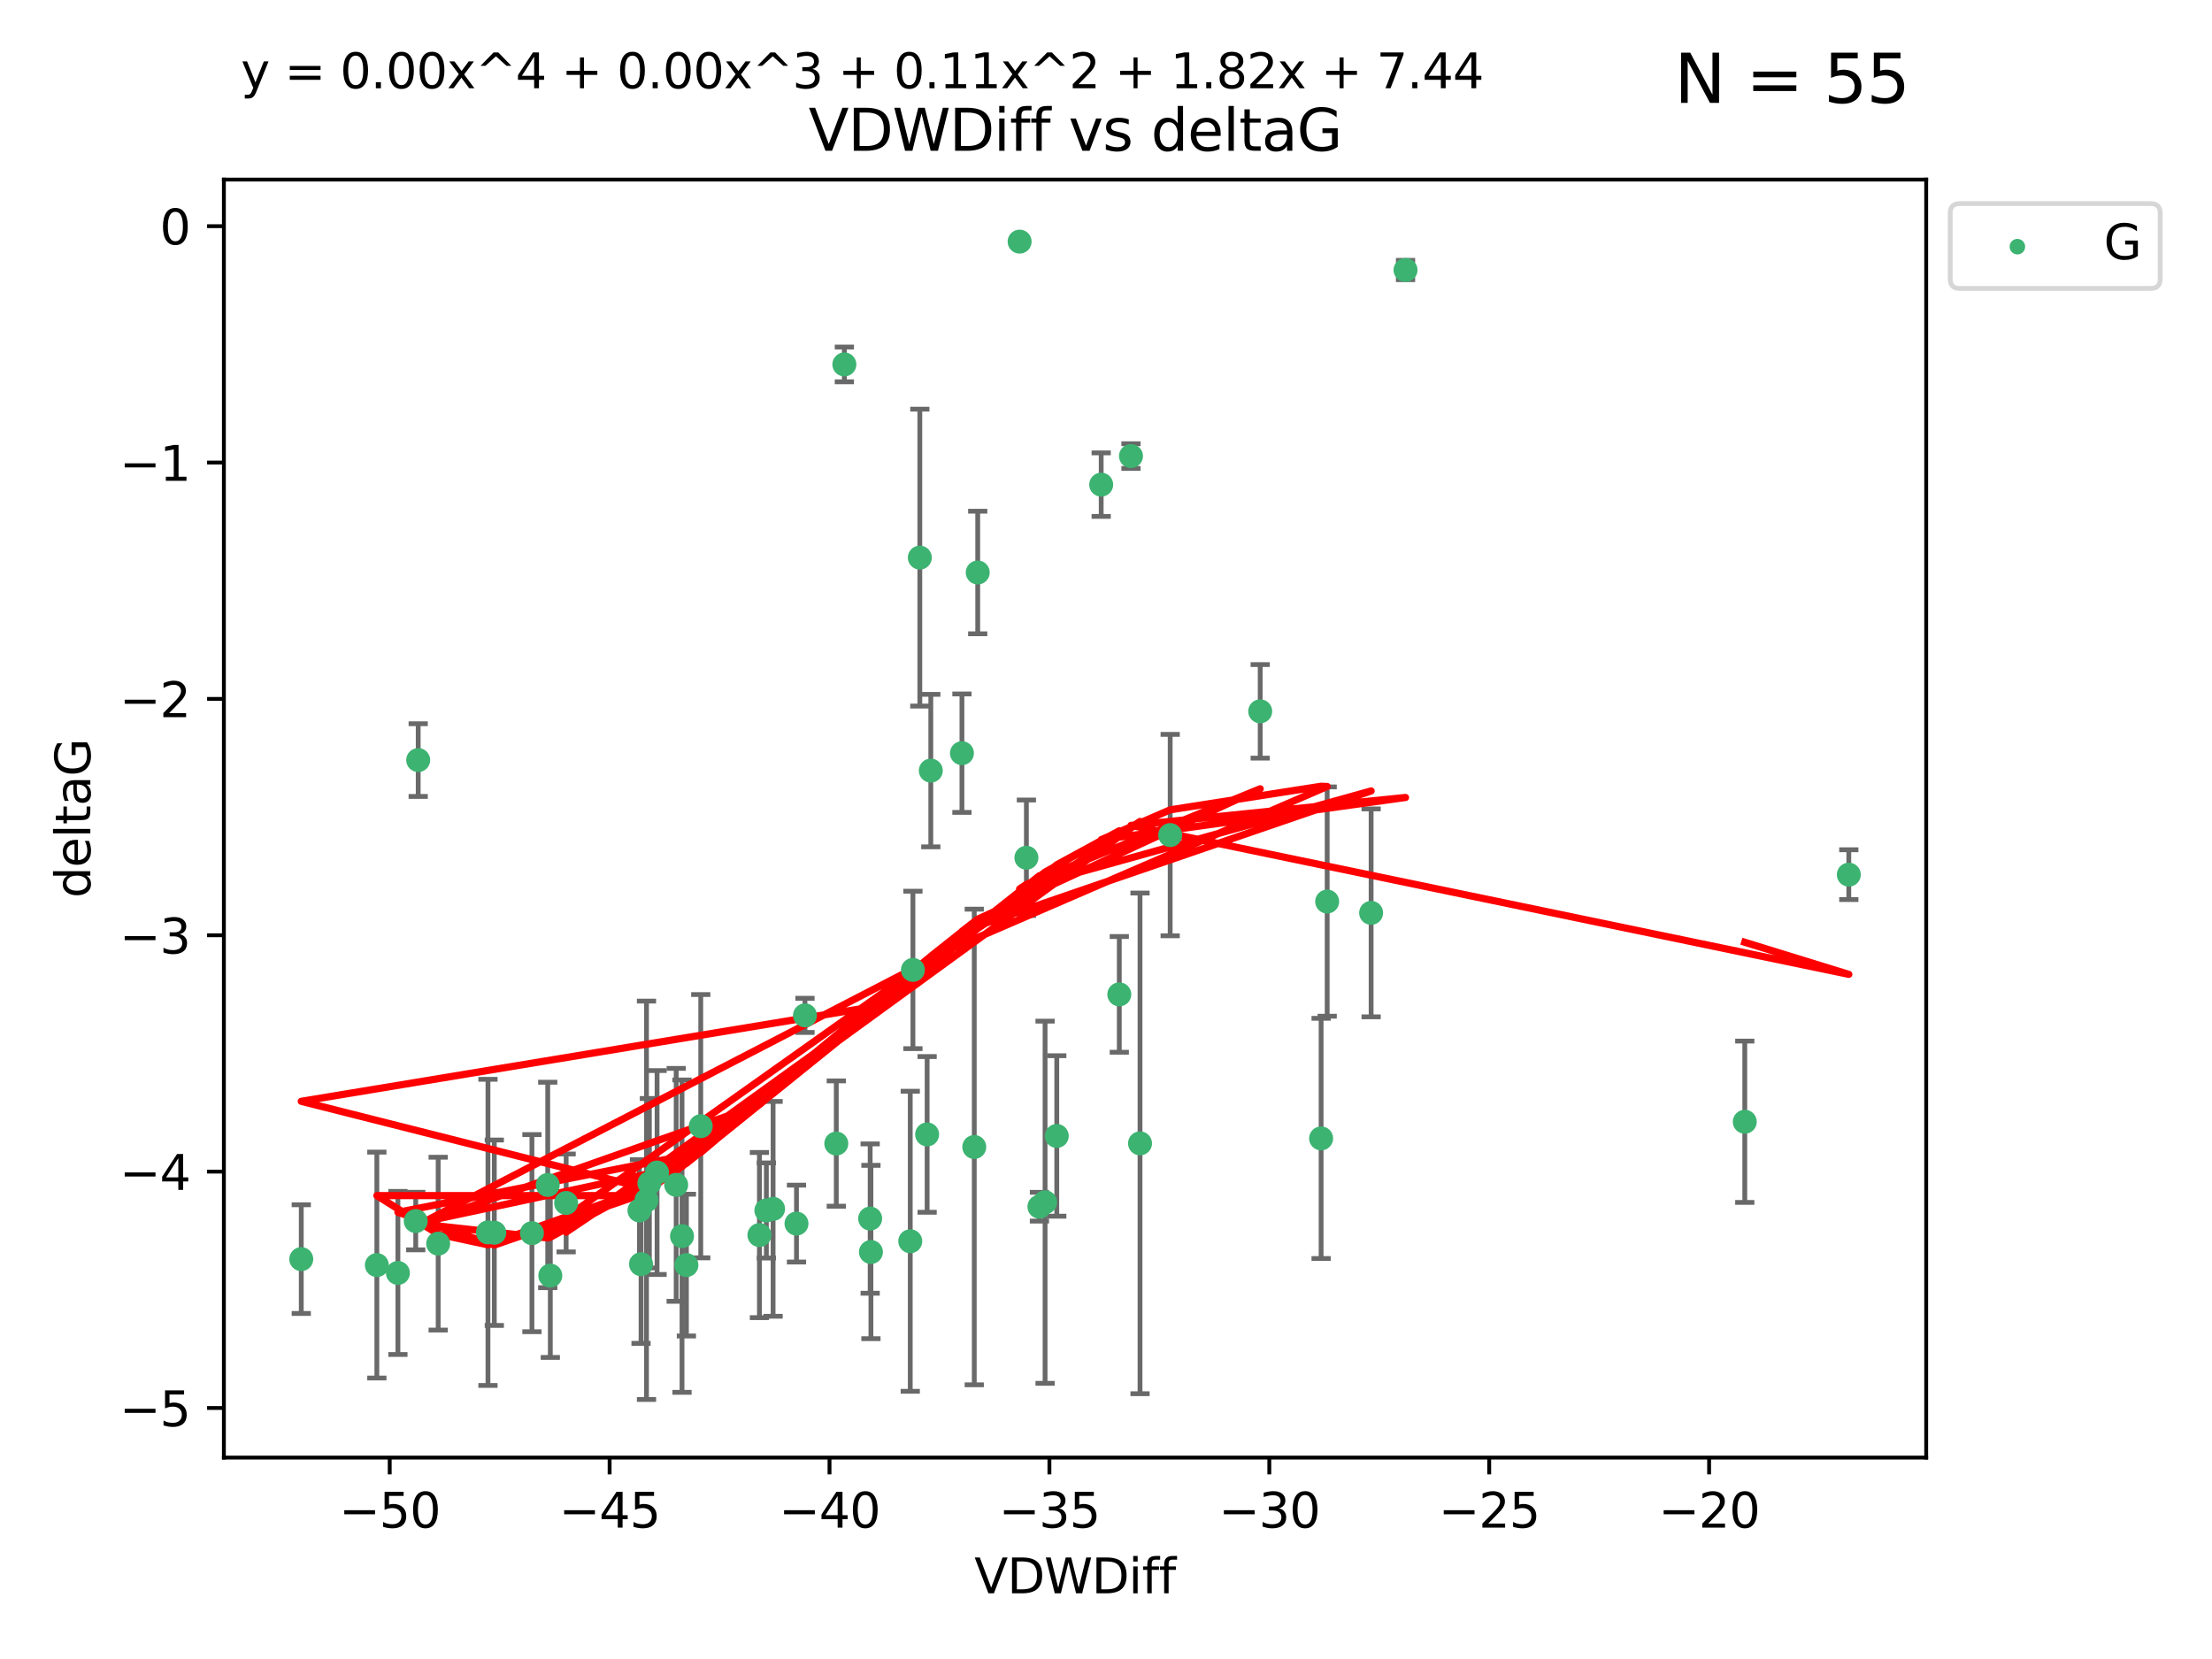 <?xml version="1.0" encoding="utf-8" standalone="no"?>
<!DOCTYPE svg PUBLIC "-//W3C//DTD SVG 1.1//EN"
  "http://www.w3.org/Graphics/SVG/1.1/DTD/svg11.dtd">
<svg xmlns:xlink="http://www.w3.org/1999/xlink" width="460.8pt" height="345.6pt" viewBox="0 0 460.8 345.6" xmlns="http://www.w3.org/2000/svg" version="1.1">
 <defs>
  <style type="text/css">*{stroke-linejoin: round; stroke-linecap: butt}</style>
 </defs>
 <g id="figure_1">
  <g id="patch_1">
   <path d="M 0 345.6 
L 460.8 345.6 
L 460.8 0 
L 0 0 
z
" style="fill: #ffffff"/>
  </g>
  <g id="axes_1">
   <g id="patch_2">
    <path d="M 46.64 303.64 
L 401.26 303.64 
L 401.26 37.411 
L 46.64 37.411 
z
" style="fill: #ffffff"/>
   </g>
   <g id="PathCollection_1">
    <defs>
     <path id="m8b104c4318" d="M 0 1.118 
C 0.297 1.118 0.581 1 0.791 0.791 
C 1 0.581 1.118 0.297 1.118 0 
C 1.118 -0.297 1 -0.581 0.791 -0.791 
C 0.581 -1 0.297 -1.118 0 -1.118 
C -0.297 -1.118 -0.581 -1 -0.791 -0.791 
C -1 -0.581 -1.118 -0.297 -1.118 0 
C -1.118 0.297 -1 0.581 -0.791 0.791 
C -0.581 1 -0.297 1.118 0 1.118 
z
" style="stroke: #3cb371"/>
    </defs>
    <g clip-path="url(#pe8be702334)">
     <use xlink:href="#m8b104c4318" x="133.213" y="252.162" style="fill: #3cb371; stroke: #3cb371"/>
     <use xlink:href="#m8b104c4318" x="78.505" y="263.539" style="fill: #3cb371; stroke: #3cb371"/>
     <use xlink:href="#m8b104c4318" x="91.28" y="259.076" style="fill: #3cb371; stroke: #3cb371"/>
     <use xlink:href="#m8b104c4318" x="101.652" y="256.73" style="fill: #3cb371; stroke: #3cb371"/>
     <use xlink:href="#m8b104c4318" x="136.879" y="244.26" style="fill: #3cb371; stroke: #3cb371"/>
     <use xlink:href="#m8b104c4318" x="159.648" y="252.161" style="fill: #3cb371; stroke: #3cb371"/>
     <use xlink:href="#m8b104c4318" x="181.431" y="260.816" style="fill: #3cb371; stroke: #3cb371"/>
     <use xlink:href="#m8b104c4318" x="62.759" y="262.298" style="fill: #3cb371; stroke: #3cb371"/>
     <use xlink:href="#m8b104c4318" x="135.278" y="246.487" style="fill: #3cb371; stroke: #3cb371"/>
     <use xlink:href="#m8b104c4318" x="133.541" y="263.353" style="fill: #3cb371; stroke: #3cb371"/>
     <use xlink:href="#m8b104c4318" x="102.973" y="256.797" style="fill: #3cb371; stroke: #3cb371"/>
     <use xlink:href="#m8b104c4318" x="82.893" y="265.18" style="fill: #3cb371; stroke: #3cb371"/>
     <use xlink:href="#m8b104c4318" x="145.979" y="234.604" style="fill: #3cb371; stroke: #3cb371"/>
     <use xlink:href="#m8b104c4318" x="174.214" y="238.224" style="fill: #3cb371; stroke: #3cb371"/>
     <use xlink:href="#m8b104c4318" x="117.936" y="250.599" style="fill: #3cb371; stroke: #3cb371"/>
     <use xlink:href="#m8b104c4318" x="161.048" y="251.826" style="fill: #3cb371; stroke: #3cb371"/>
     <use xlink:href="#m8b104c4318" x="181.27" y="253.85" style="fill: #3cb371; stroke: #3cb371"/>
     <use xlink:href="#m8b104c4318" x="189.623" y="258.574" style="fill: #3cb371; stroke: #3cb371"/>
     <use xlink:href="#m8b104c4318" x="110.811" y="256.889" style="fill: #3cb371; stroke: #3cb371"/>
     <use xlink:href="#m8b104c4318" x="140.862" y="246.826" style="fill: #3cb371; stroke: #3cb371"/>
     <use xlink:href="#m8b104c4318" x="165.923" y="254.895" style="fill: #3cb371; stroke: #3cb371"/>
     <use xlink:href="#m8b104c4318" x="158.201" y="257.285" style="fill: #3cb371; stroke: #3cb371"/>
     <use xlink:href="#m8b104c4318" x="87.119" y="158.34" style="fill: #3cb371; stroke: #3cb371"/>
     <use xlink:href="#m8b104c4318" x="191.615" y="116.16" style="fill: #3cb371; stroke: #3cb371"/>
     <use xlink:href="#m8b104c4318" x="142.076" y="257.509" style="fill: #3cb371; stroke: #3cb371"/>
     <use xlink:href="#m8b104c4318" x="86.605" y="254.37" style="fill: #3cb371; stroke: #3cb371"/>
     <use xlink:href="#m8b104c4318" x="114.103" y="246.847" style="fill: #3cb371; stroke: #3cb371"/>
     <use xlink:href="#m8b104c4318" x="114.64" y="265.733" style="fill: #3cb371; stroke: #3cb371"/>
     <use xlink:href="#m8b104c4318" x="142.992" y="263.542" style="fill: #3cb371; stroke: #3cb371"/>
     <use xlink:href="#m8b104c4318" x="220.146" y="236.64" style="fill: #3cb371; stroke: #3cb371"/>
     <use xlink:href="#m8b104c4318" x="233.169" y="207.148" style="fill: #3cb371; stroke: #3cb371"/>
     <use xlink:href="#m8b104c4318" x="217.708" y="250.448" style="fill: #3cb371; stroke: #3cb371"/>
     <use xlink:href="#m8b104c4318" x="175.895" y="75.917" style="fill: #3cb371; stroke: #3cb371"/>
     <use xlink:href="#m8b104c4318" x="216.531" y="251.378" style="fill: #3cb371; stroke: #3cb371"/>
     <use xlink:href="#m8b104c4318" x="134.676" y="250.042" style="fill: #3cb371; stroke: #3cb371"/>
     <use xlink:href="#m8b104c4318" x="203.679" y="119.261" style="fill: #3cb371; stroke: #3cb371"/>
     <use xlink:href="#m8b104c4318" x="262.522" y="148.185" style="fill: #3cb371; stroke: #3cb371"/>
     <use xlink:href="#m8b104c4318" x="213.817" y="178.682" style="fill: #3cb371; stroke: #3cb371"/>
     <use xlink:href="#m8b104c4318" x="212.406" y="50.334" style="fill: #3cb371; stroke: #3cb371"/>
     <use xlink:href="#m8b104c4318" x="285.63" y="190.168" style="fill: #3cb371; stroke: #3cb371"/>
     <use xlink:href="#m8b104c4318" x="200.389" y="156.901" style="fill: #3cb371; stroke: #3cb371"/>
     <use xlink:href="#m8b104c4318" x="202.957" y="238.939" style="fill: #3cb371; stroke: #3cb371"/>
     <use xlink:href="#m8b104c4318" x="193.903" y="160.532" style="fill: #3cb371; stroke: #3cb371"/>
     <use xlink:href="#m8b104c4318" x="167.69" y="211.519" style="fill: #3cb371; stroke: #3cb371"/>
     <use xlink:href="#m8b104c4318" x="237.488" y="238.186" style="fill: #3cb371; stroke: #3cb371"/>
     <use xlink:href="#m8b104c4318" x="190.179" y="202.049" style="fill: #3cb371; stroke: #3cb371"/>
     <use xlink:href="#m8b104c4318" x="193.138" y="236.32" style="fill: #3cb371; stroke: #3cb371"/>
     <use xlink:href="#m8b104c4318" x="276.475" y="187.81" style="fill: #3cb371; stroke: #3cb371"/>
     <use xlink:href="#m8b104c4318" x="275.212" y="237.15" style="fill: #3cb371; stroke: #3cb371"/>
     <use xlink:href="#m8b104c4318" x="243.77" y="173.963" style="fill: #3cb371; stroke: #3cb371"/>
     <use xlink:href="#m8b104c4318" x="229.398" y="100.958" style="fill: #3cb371; stroke: #3cb371"/>
     <use xlink:href="#m8b104c4318" x="292.798" y="56.245" style="fill: #3cb371; stroke: #3cb371"/>
     <use xlink:href="#m8b104c4318" x="235.604" y="95.009" style="fill: #3cb371; stroke: #3cb371"/>
     <use xlink:href="#m8b104c4318" x="385.141" y="182.207" style="fill: #3cb371; stroke: #3cb371"/>
     <use xlink:href="#m8b104c4318" x="363.469" y="233.684" style="fill: #3cb371; stroke: #3cb371"/>
    </g>
   </g>
   <g id="matplotlib.axis_1">
    <g id="xtick_1">
     <g id="line2d_1">
      <defs>
       <path id="m13a804f238" d="M 0 0 
L 0 3.5 
" style="stroke: #000000; stroke-width: 0.8"/>
      </defs>
      <g>
       <use xlink:href="#m13a804f238" x="81.184" y="303.64" style="stroke: #000000; stroke-width: 0.8"/>
      </g>
     </g>
     <g id="text_1">
      <!-- −50 -->
      <g transform="translate(70.632 318.238)scale(0.1 -0.1)">
       <defs>
        <path id="DejaVuSans-2212" d="M 678 2272 
L 4684 2272 
L 4684 1741 
L 678 1741 
L 678 2272 
z
" transform="scale(0.016)"/>
        <path id="DejaVuSans-35" d="M 691 4666 
L 3169 4666 
L 3169 4134 
L 1269 4134 
L 1269 2991 
Q 1406 3038 1543 3061 
Q 1681 3084 1819 3084 
Q 2600 3084 3056 2656 
Q 3513 2228 3513 1497 
Q 3513 744 3044 326 
Q 2575 -91 1722 -91 
Q 1428 -91 1123 -41 
Q 819 9 494 109 
L 494 744 
Q 775 591 1075 516 
Q 1375 441 1709 441 
Q 2250 441 2565 725 
Q 2881 1009 2881 1497 
Q 2881 1984 2565 2268 
Q 2250 2553 1709 2553 
Q 1456 2553 1204 2497 
Q 953 2441 691 2322 
L 691 4666 
z
" transform="scale(0.016)"/>
        <path id="DejaVuSans-30" d="M 2034 4250 
Q 1547 4250 1301 3770 
Q 1056 3291 1056 2328 
Q 1056 1369 1301 889 
Q 1547 409 2034 409 
Q 2525 409 2770 889 
Q 3016 1369 3016 2328 
Q 3016 3291 2770 3770 
Q 2525 4250 2034 4250 
z
M 2034 4750 
Q 2819 4750 3233 4129 
Q 3647 3509 3647 2328 
Q 3647 1150 3233 529 
Q 2819 -91 2034 -91 
Q 1250 -91 836 529 
Q 422 1150 422 2328 
Q 422 3509 836 4129 
Q 1250 4750 2034 4750 
z
" transform="scale(0.016)"/>
       </defs>
       <use xlink:href="#DejaVuSans-2212"/>
       <use xlink:href="#DejaVuSans-35" x="83.789"/>
       <use xlink:href="#DejaVuSans-30" x="147.412"/>
      </g>
     </g>
    </g>
    <g id="xtick_2">
     <g id="line2d_2">
      <g>
       <use xlink:href="#m13a804f238" x="126.993" y="303.64" style="stroke: #000000; stroke-width: 0.8"/>
      </g>
     </g>
     <g id="text_2">
      <!-- −45 -->
      <g transform="translate(116.441 318.238)scale(0.1 -0.1)">
       <defs>
        <path id="DejaVuSans-34" d="M 2419 4116 
L 825 1625 
L 2419 1625 
L 2419 4116 
z
M 2253 4666 
L 3047 4666 
L 3047 1625 
L 3713 1625 
L 3713 1100 
L 3047 1100 
L 3047 0 
L 2419 0 
L 2419 1100 
L 313 1100 
L 313 1709 
L 2253 4666 
z
" transform="scale(0.016)"/>
       </defs>
       <use xlink:href="#DejaVuSans-2212"/>
       <use xlink:href="#DejaVuSans-34" x="83.789"/>
       <use xlink:href="#DejaVuSans-35" x="147.412"/>
      </g>
     </g>
    </g>
    <g id="xtick_3">
     <g id="line2d_3">
      <g>
       <use xlink:href="#m13a804f238" x="172.802" y="303.64" style="stroke: #000000; stroke-width: 0.8"/>
      </g>
     </g>
     <g id="text_3">
      <!-- −40 -->
      <g transform="translate(162.25 318.238)scale(0.1 -0.1)">
       <use xlink:href="#DejaVuSans-2212"/>
       <use xlink:href="#DejaVuSans-34" x="83.789"/>
       <use xlink:href="#DejaVuSans-30" x="147.412"/>
      </g>
     </g>
    </g>
    <g id="xtick_4">
     <g id="line2d_4">
      <g>
       <use xlink:href="#m13a804f238" x="218.611" y="303.64" style="stroke: #000000; stroke-width: 0.8"/>
      </g>
     </g>
     <g id="text_4">
      <!-- −35 -->
      <g transform="translate(208.059 318.238)scale(0.1 -0.1)">
       <defs>
        <path id="DejaVuSans-33" d="M 2597 2516 
Q 3050 2419 3304 2112 
Q 3559 1806 3559 1356 
Q 3559 666 3084 287 
Q 2609 -91 1734 -91 
Q 1441 -91 1130 -33 
Q 819 25 488 141 
L 488 750 
Q 750 597 1062 519 
Q 1375 441 1716 441 
Q 2309 441 2620 675 
Q 2931 909 2931 1356 
Q 2931 1769 2642 2001 
Q 2353 2234 1838 2234 
L 1294 2234 
L 1294 2753 
L 1863 2753 
Q 2328 2753 2575 2939 
Q 2822 3125 2822 3475 
Q 2822 3834 2567 4026 
Q 2313 4219 1838 4219 
Q 1578 4219 1281 4162 
Q 984 4106 628 3988 
L 628 4550 
Q 988 4650 1302 4700 
Q 1616 4750 1894 4750 
Q 2613 4750 3031 4423 
Q 3450 4097 3450 3541 
Q 3450 3153 3228 2886 
Q 3006 2619 2597 2516 
z
" transform="scale(0.016)"/>
       </defs>
       <use xlink:href="#DejaVuSans-2212"/>
       <use xlink:href="#DejaVuSans-33" x="83.789"/>
       <use xlink:href="#DejaVuSans-35" x="147.412"/>
      </g>
     </g>
    </g>
    <g id="xtick_5">
     <g id="line2d_5">
      <g>
       <use xlink:href="#m13a804f238" x="264.42" y="303.64" style="stroke: #000000; stroke-width: 0.8"/>
      </g>
     </g>
     <g id="text_5">
      <!-- −30 -->
      <g transform="translate(253.868 318.238)scale(0.1 -0.1)">
       <use xlink:href="#DejaVuSans-2212"/>
       <use xlink:href="#DejaVuSans-33" x="83.789"/>
       <use xlink:href="#DejaVuSans-30" x="147.412"/>
      </g>
     </g>
    </g>
    <g id="xtick_6">
     <g id="line2d_6">
      <g>
       <use xlink:href="#m13a804f238" x="310.229" y="303.64" style="stroke: #000000; stroke-width: 0.8"/>
      </g>
     </g>
     <g id="text_6">
      <!-- −25 -->
      <g transform="translate(299.676 318.238)scale(0.1 -0.1)">
       <defs>
        <path id="DejaVuSans-32" d="M 1228 531 
L 3431 531 
L 3431 0 
L 469 0 
L 469 531 
Q 828 903 1448 1529 
Q 2069 2156 2228 2338 
Q 2531 2678 2651 2914 
Q 2772 3150 2772 3378 
Q 2772 3750 2511 3984 
Q 2250 4219 1831 4219 
Q 1534 4219 1204 4116 
Q 875 4013 500 3803 
L 500 4441 
Q 881 4594 1212 4672 
Q 1544 4750 1819 4750 
Q 2544 4750 2975 4387 
Q 3406 4025 3406 3419 
Q 3406 3131 3298 2873 
Q 3191 2616 2906 2266 
Q 2828 2175 2409 1742 
Q 1991 1309 1228 531 
z
" transform="scale(0.016)"/>
       </defs>
       <use xlink:href="#DejaVuSans-2212"/>
       <use xlink:href="#DejaVuSans-32" x="83.789"/>
       <use xlink:href="#DejaVuSans-35" x="147.412"/>
      </g>
     </g>
    </g>
    <g id="xtick_7">
     <g id="line2d_7">
      <g>
       <use xlink:href="#m13a804f238" x="356.038" y="303.64" style="stroke: #000000; stroke-width: 0.8"/>
      </g>
     </g>
     <g id="text_7">
      <!-- −20 -->
      <g transform="translate(345.485 318.238)scale(0.1 -0.1)">
       <use xlink:href="#DejaVuSans-2212"/>
       <use xlink:href="#DejaVuSans-32" x="83.789"/>
       <use xlink:href="#DejaVuSans-30" x="147.412"/>
      </g>
     </g>
    </g>
    <g id="text_8">
     <!-- VDWDiff -->
     <g transform="translate(202.977 331.917)scale(0.1 -0.1)">
      <defs>
       <path id="DejaVuSans-56" d="M 1831 0 
L 50 4666 
L 709 4666 
L 2188 738 
L 3669 4666 
L 4325 4666 
L 2547 0 
L 1831 0 
z
" transform="scale(0.016)"/>
       <path id="DejaVuSans-44" d="M 1259 4147 
L 1259 519 
L 2022 519 
Q 2988 519 3436 956 
Q 3884 1394 3884 2338 
Q 3884 3275 3436 3711 
Q 2988 4147 2022 4147 
L 1259 4147 
z
M 628 4666 
L 1925 4666 
Q 3281 4666 3915 4102 
Q 4550 3538 4550 2338 
Q 4550 1131 3912 565 
Q 3275 0 1925 0 
L 628 0 
L 628 4666 
z
" transform="scale(0.016)"/>
       <path id="DejaVuSans-57" d="M 213 4666 
L 850 4666 
L 1831 722 
L 2809 4666 
L 3519 4666 
L 4500 722 
L 5478 4666 
L 6119 4666 
L 4947 0 
L 4153 0 
L 3169 4050 
L 2175 0 
L 1381 0 
L 213 4666 
z
" transform="scale(0.016)"/>
       <path id="DejaVuSans-69" d="M 603 3500 
L 1178 3500 
L 1178 0 
L 603 0 
L 603 3500 
z
M 603 4863 
L 1178 4863 
L 1178 4134 
L 603 4134 
L 603 4863 
z
" transform="scale(0.016)"/>
       <path id="DejaVuSans-66" d="M 2375 4863 
L 2375 4384 
L 1825 4384 
Q 1516 4384 1395 4259 
Q 1275 4134 1275 3809 
L 1275 3500 
L 2222 3500 
L 2222 3053 
L 1275 3053 
L 1275 0 
L 697 0 
L 697 3053 
L 147 3053 
L 147 3500 
L 697 3500 
L 697 3744 
Q 697 4328 969 4595 
Q 1241 4863 1831 4863 
L 2375 4863 
z
" transform="scale(0.016)"/>
      </defs>
      <use xlink:href="#DejaVuSans-56"/>
      <use xlink:href="#DejaVuSans-44" x="68.408"/>
      <use xlink:href="#DejaVuSans-57" x="145.41"/>
      <use xlink:href="#DejaVuSans-44" x="244.287"/>
      <use xlink:href="#DejaVuSans-69" x="321.289"/>
      <use xlink:href="#DejaVuSans-66" x="349.072"/>
      <use xlink:href="#DejaVuSans-66" x="384.277"/>
     </g>
    </g>
   </g>
   <g id="matplotlib.axis_2">
    <g id="ytick_1">
     <g id="line2d_8">
      <defs>
       <path id="m67f7916e09" d="M 0 0 
L -3.5 0 
" style="stroke: #000000; stroke-width: 0.8"/>
      </defs>
      <g>
       <use xlink:href="#m67f7916e09" x="46.64" y="293.312" style="stroke: #000000; stroke-width: 0.8"/>
      </g>
     </g>
     <g id="text_9">
      <!-- −5 -->
      <g transform="translate(24.898 297.111)scale(0.1 -0.1)">
       <use xlink:href="#DejaVuSans-2212"/>
       <use xlink:href="#DejaVuSans-35" x="83.789"/>
      </g>
     </g>
    </g>
    <g id="ytick_2">
     <g id="line2d_9">
      <g>
       <use xlink:href="#m67f7916e09" x="46.64" y="244.073" style="stroke: #000000; stroke-width: 0.8"/>
      </g>
     </g>
     <g id="text_10">
      <!-- −4 -->
      <g transform="translate(24.898 247.873)scale(0.1 -0.1)">
       <use xlink:href="#DejaVuSans-2212"/>
       <use xlink:href="#DejaVuSans-34" x="83.789"/>
      </g>
     </g>
    </g>
    <g id="ytick_3">
     <g id="line2d_10">
      <g>
       <use xlink:href="#m67f7916e09" x="46.64" y="194.835" style="stroke: #000000; stroke-width: 0.8"/>
      </g>
     </g>
     <g id="text_11">
      <!-- −3 -->
      <g transform="translate(24.898 198.634)scale(0.1 -0.1)">
       <use xlink:href="#DejaVuSans-2212"/>
       <use xlink:href="#DejaVuSans-33" x="83.789"/>
      </g>
     </g>
    </g>
    <g id="ytick_4">
     <g id="line2d_11">
      <g>
       <use xlink:href="#m67f7916e09" x="46.64" y="145.596" style="stroke: #000000; stroke-width: 0.8"/>
      </g>
     </g>
     <g id="text_12">
      <!-- −2 -->
      <g transform="translate(24.898 149.395)scale(0.1 -0.1)">
       <use xlink:href="#DejaVuSans-2212"/>
       <use xlink:href="#DejaVuSans-32" x="83.789"/>
      </g>
     </g>
    </g>
    <g id="ytick_5">
     <g id="line2d_12">
      <g>
       <use xlink:href="#m67f7916e09" x="46.64" y="96.357" style="stroke: #000000; stroke-width: 0.8"/>
      </g>
     </g>
     <g id="text_13">
      <!-- −1 -->
      <g transform="translate(24.898 100.156)scale(0.1 -0.1)">
       <defs>
        <path id="DejaVuSans-31" d="M 794 531 
L 1825 531 
L 1825 4091 
L 703 3866 
L 703 4441 
L 1819 4666 
L 2450 4666 
L 2450 531 
L 3481 531 
L 3481 0 
L 794 0 
L 794 531 
z
" transform="scale(0.016)"/>
       </defs>
       <use xlink:href="#DejaVuSans-2212"/>
       <use xlink:href="#DejaVuSans-31" x="83.789"/>
      </g>
     </g>
    </g>
    <g id="ytick_6">
     <g id="line2d_13">
      <g>
       <use xlink:href="#m67f7916e09" x="46.64" y="47.118" style="stroke: #000000; stroke-width: 0.8"/>
      </g>
     </g>
     <g id="text_14">
      <!-- 0 -->
      <g transform="translate(33.278 50.918)scale(0.1 -0.1)">
       <use xlink:href="#DejaVuSans-30"/>
      </g>
     </g>
    </g>
    <g id="text_15">
     <!-- deltaG -->
     <g transform="translate(18.818 187.064)rotate(-90)scale(0.1 -0.1)">
      <defs>
       <path id="DejaVuSans-64" d="M 2906 2969 
L 2906 4863 
L 3481 4863 
L 3481 0 
L 2906 0 
L 2906 525 
Q 2725 213 2448 61 
Q 2172 -91 1784 -91 
Q 1150 -91 751 415 
Q 353 922 353 1747 
Q 353 2572 751 3078 
Q 1150 3584 1784 3584 
Q 2172 3584 2448 3432 
Q 2725 3281 2906 2969 
z
M 947 1747 
Q 947 1113 1208 752 
Q 1469 391 1925 391 
Q 2381 391 2643 752 
Q 2906 1113 2906 1747 
Q 2906 2381 2643 2742 
Q 2381 3103 1925 3103 
Q 1469 3103 1208 2742 
Q 947 2381 947 1747 
z
" transform="scale(0.016)"/>
       <path id="DejaVuSans-65" d="M 3597 1894 
L 3597 1613 
L 953 1613 
Q 991 1019 1311 708 
Q 1631 397 2203 397 
Q 2534 397 2845 478 
Q 3156 559 3463 722 
L 3463 178 
Q 3153 47 2828 -22 
Q 2503 -91 2169 -91 
Q 1331 -91 842 396 
Q 353 884 353 1716 
Q 353 2575 817 3079 
Q 1281 3584 2069 3584 
Q 2775 3584 3186 3129 
Q 3597 2675 3597 1894 
z
M 3022 2063 
Q 3016 2534 2758 2815 
Q 2500 3097 2075 3097 
Q 1594 3097 1305 2825 
Q 1016 2553 972 2059 
L 3022 2063 
z
" transform="scale(0.016)"/>
       <path id="DejaVuSans-6c" d="M 603 4863 
L 1178 4863 
L 1178 0 
L 603 0 
L 603 4863 
z
" transform="scale(0.016)"/>
       <path id="DejaVuSans-74" d="M 1172 4494 
L 1172 3500 
L 2356 3500 
L 2356 3053 
L 1172 3053 
L 1172 1153 
Q 1172 725 1289 603 
Q 1406 481 1766 481 
L 2356 481 
L 2356 0 
L 1766 0 
Q 1100 0 847 248 
Q 594 497 594 1153 
L 594 3053 
L 172 3053 
L 172 3500 
L 594 3500 
L 594 4494 
L 1172 4494 
z
" transform="scale(0.016)"/>
       <path id="DejaVuSans-61" d="M 2194 1759 
Q 1497 1759 1228 1600 
Q 959 1441 959 1056 
Q 959 750 1161 570 
Q 1363 391 1709 391 
Q 2188 391 2477 730 
Q 2766 1069 2766 1631 
L 2766 1759 
L 2194 1759 
z
M 3341 1997 
L 3341 0 
L 2766 0 
L 2766 531 
Q 2569 213 2275 61 
Q 1981 -91 1556 -91 
Q 1019 -91 701 211 
Q 384 513 384 1019 
Q 384 1609 779 1909 
Q 1175 2209 1959 2209 
L 2766 2209 
L 2766 2266 
Q 2766 2663 2505 2880 
Q 2244 3097 1772 3097 
Q 1472 3097 1187 3025 
Q 903 2953 641 2809 
L 641 3341 
Q 956 3463 1253 3523 
Q 1550 3584 1831 3584 
Q 2591 3584 2966 3190 
Q 3341 2797 3341 1997 
z
" transform="scale(0.016)"/>
       <path id="DejaVuSans-47" d="M 3809 666 
L 3809 1919 
L 2778 1919 
L 2778 2438 
L 4434 2438 
L 4434 434 
Q 4069 175 3628 42 
Q 3188 -91 2688 -91 
Q 1594 -91 976 548 
Q 359 1188 359 2328 
Q 359 3472 976 4111 
Q 1594 4750 2688 4750 
Q 3144 4750 3555 4637 
Q 3966 4525 4313 4306 
L 4313 3634 
Q 3963 3931 3569 4081 
Q 3175 4231 2741 4231 
Q 1884 4231 1454 3753 
Q 1025 3275 1025 2328 
Q 1025 1384 1454 906 
Q 1884 428 2741 428 
Q 3075 428 3337 486 
Q 3600 544 3809 666 
z
" transform="scale(0.016)"/>
      </defs>
      <use xlink:href="#DejaVuSans-64"/>
      <use xlink:href="#DejaVuSans-65" x="63.477"/>
      <use xlink:href="#DejaVuSans-6c" x="125"/>
      <use xlink:href="#DejaVuSans-74" x="152.783"/>
      <use xlink:href="#DejaVuSans-61" x="191.992"/>
      <use xlink:href="#DejaVuSans-47" x="253.271"/>
     </g>
    </g>
   </g>
   <g id="LineCollection_1">
    <path d="M 133.213 262.732 
L 133.213 241.591 
" clip-path="url(#pe8be702334)" style="fill: none; stroke: #696969"/>
    <path d="M 78.505 287.07 
L 78.505 240.008 
" clip-path="url(#pe8be702334)" style="fill: none; stroke: #696969"/>
    <path d="M 91.28 277.078 
L 91.28 241.075 
" clip-path="url(#pe8be702334)" style="fill: none; stroke: #696969"/>
    <path d="M 101.652 288.615 
L 101.652 224.844 
" clip-path="url(#pe8be702334)" style="fill: none; stroke: #696969"/>
    <path d="M 136.879 265.496 
L 136.879 223.024 
" clip-path="url(#pe8be702334)" style="fill: none; stroke: #696969"/>
    <path d="M 159.648 262.073 
L 159.648 242.249 
" clip-path="url(#pe8be702334)" style="fill: none; stroke: #696969"/>
    <path d="M 181.431 278.871 
L 181.431 242.76 
" clip-path="url(#pe8be702334)" style="fill: none; stroke: #696969"/>
    <path d="M 62.759 273.619 
L 62.759 250.977 
" clip-path="url(#pe8be702334)" style="fill: none; stroke: #696969"/>
    <path d="M 135.278 264.135 
L 135.278 228.839 
" clip-path="url(#pe8be702334)" style="fill: none; stroke: #696969"/>
    <path d="M 133.541 279.849 
L 133.541 246.857 
" clip-path="url(#pe8be702334)" style="fill: none; stroke: #696969"/>
    <path d="M 102.973 276.11 
L 102.973 237.484 
" clip-path="url(#pe8be702334)" style="fill: none; stroke: #696969"/>
    <path d="M 82.893 282.165 
L 82.893 248.194 
" clip-path="url(#pe8be702334)" style="fill: none; stroke: #696969"/>
    <path d="M 145.979 262.029 
L 145.979 207.179 
" clip-path="url(#pe8be702334)" style="fill: none; stroke: #696969"/>
    <path d="M 174.214 251.277 
L 174.214 225.171 
" clip-path="url(#pe8be702334)" style="fill: none; stroke: #696969"/>
    <path d="M 117.936 260.798 
L 117.936 240.4 
" clip-path="url(#pe8be702334)" style="fill: none; stroke: #696969"/>
    <path d="M 161.048 274.204 
L 161.048 229.447 
" clip-path="url(#pe8be702334)" style="fill: none; stroke: #696969"/>
    <path d="M 181.27 269.404 
L 181.27 238.297 
" clip-path="url(#pe8be702334)" style="fill: none; stroke: #696969"/>
    <path d="M 189.623 289.83 
L 189.623 227.319 
" clip-path="url(#pe8be702334)" style="fill: none; stroke: #696969"/>
    <path d="M 110.811 277.424 
L 110.811 236.355 
" clip-path="url(#pe8be702334)" style="fill: none; stroke: #696969"/>
    <path d="M 140.862 271.086 
L 140.862 222.566 
" clip-path="url(#pe8be702334)" style="fill: none; stroke: #696969"/>
    <path d="M 165.923 262.904 
L 165.923 246.887 
" clip-path="url(#pe8be702334)" style="fill: none; stroke: #696969"/>
    <path d="M 158.201 274.49 
L 158.201 240.081 
" clip-path="url(#pe8be702334)" style="fill: none; stroke: #696969"/>
    <path d="M 87.119 165.911 
L 87.119 150.769 
" clip-path="url(#pe8be702334)" style="fill: none; stroke: #696969"/>
    <path d="M 191.615 147.088 
L 191.615 85.232 
" clip-path="url(#pe8be702334)" style="fill: none; stroke: #696969"/>
    <path d="M 142.076 290.045 
L 142.076 224.973 
" clip-path="url(#pe8be702334)" style="fill: none; stroke: #696969"/>
    <path d="M 86.605 260.364 
L 86.605 248.377 
" clip-path="url(#pe8be702334)" style="fill: none; stroke: #696969"/>
    <path d="M 114.103 268.246 
L 114.103 225.447 
" clip-path="url(#pe8be702334)" style="fill: none; stroke: #696969"/>
    <path d="M 114.64 282.776 
L 114.64 248.69 
" clip-path="url(#pe8be702334)" style="fill: none; stroke: #696969"/>
    <path d="M 142.992 278.31 
L 142.992 248.773 
" clip-path="url(#pe8be702334)" style="fill: none; stroke: #696969"/>
    <path d="M 220.146 253.354 
L 220.146 219.925 
" clip-path="url(#pe8be702334)" style="fill: none; stroke: #696969"/>
    <path d="M 233.169 219.2 
L 233.169 195.095 
" clip-path="url(#pe8be702334)" style="fill: none; stroke: #696969"/>
    <path d="M 217.708 288.17 
L 217.708 212.727 
" clip-path="url(#pe8be702334)" style="fill: none; stroke: #696969"/>
    <path d="M 175.895 79.541 
L 175.895 72.292 
" clip-path="url(#pe8be702334)" style="fill: none; stroke: #696969"/>
    <path d="M 216.531 254.373 
L 216.531 248.382 
" clip-path="url(#pe8be702334)" style="fill: none; stroke: #696969"/>
    <path d="M 134.676 291.539 
L 134.676 208.545 
" clip-path="url(#pe8be702334)" style="fill: none; stroke: #696969"/>
    <path d="M 203.679 132.028 
L 203.679 106.493 
" clip-path="url(#pe8be702334)" style="fill: none; stroke: #696969"/>
    <path d="M 262.522 157.929 
L 262.522 138.442 
" clip-path="url(#pe8be702334)" style="fill: none; stroke: #696969"/>
    <path d="M 213.817 190.712 
L 213.817 166.652 
" clip-path="url(#pe8be702334)" style="fill: none; stroke: #696969"/>
    <path d="M 212.406 51.156 
L 212.406 49.513 
" clip-path="url(#pe8be702334)" style="fill: none; stroke: #696969"/>
    <path d="M 285.63 211.824 
L 285.63 168.512 
" clip-path="url(#pe8be702334)" style="fill: none; stroke: #696969"/>
    <path d="M 200.389 169.235 
L 200.389 144.566 
" clip-path="url(#pe8be702334)" style="fill: none; stroke: #696969"/>
    <path d="M 202.957 288.482 
L 202.957 189.395 
" clip-path="url(#pe8be702334)" style="fill: none; stroke: #696969"/>
    <path d="M 193.903 176.414 
L 193.903 144.65 
" clip-path="url(#pe8be702334)" style="fill: none; stroke: #696969"/>
    <path d="M 167.69 215.078 
L 167.69 207.961 
" clip-path="url(#pe8be702334)" style="fill: none; stroke: #696969"/>
    <path d="M 237.488 290.336 
L 237.488 186.035 
" clip-path="url(#pe8be702334)" style="fill: none; stroke: #696969"/>
    <path d="M 190.179 218.446 
L 190.179 185.651 
" clip-path="url(#pe8be702334)" style="fill: none; stroke: #696969"/>
    <path d="M 193.138 252.539 
L 193.138 220.102 
" clip-path="url(#pe8be702334)" style="fill: none; stroke: #696969"/>
    <path d="M 276.475 211.691 
L 276.475 163.928 
" clip-path="url(#pe8be702334)" style="fill: none; stroke: #696969"/>
    <path d="M 275.212 262.168 
L 275.212 212.132 
" clip-path="url(#pe8be702334)" style="fill: none; stroke: #696969"/>
    <path d="M 243.77 194.943 
L 243.77 152.984 
" clip-path="url(#pe8be702334)" style="fill: none; stroke: #696969"/>
    <path d="M 229.398 107.574 
L 229.398 94.342 
" clip-path="url(#pe8be702334)" style="fill: none; stroke: #696969"/>
    <path d="M 292.798 58.259 
L 292.798 54.231 
" clip-path="url(#pe8be702334)" style="fill: none; stroke: #696969"/>
    <path d="M 235.604 97.582 
L 235.604 92.436 
" clip-path="url(#pe8be702334)" style="fill: none; stroke: #696969"/>
    <path d="M 385.141 187.393 
L 385.141 177.021 
" clip-path="url(#pe8be702334)" style="fill: none; stroke: #696969"/>
    <path d="M 363.469 250.489 
L 363.469 216.879 
" clip-path="url(#pe8be702334)" style="fill: none; stroke: #696969"/>
   </g>
   <g id="line2d_14">
    <defs>
     <path id="mdaeaaed0af" d="M 2 0 
L -2 -0 
" style="stroke: #696969"/>
    </defs>
    <g clip-path="url(#pe8be702334)">
     <use xlink:href="#mdaeaaed0af" x="133.213" y="262.732" style="fill: #696969; stroke: #696969"/>
     <use xlink:href="#mdaeaaed0af" x="78.505" y="287.07" style="fill: #696969; stroke: #696969"/>
     <use xlink:href="#mdaeaaed0af" x="91.28" y="277.078" style="fill: #696969; stroke: #696969"/>
     <use xlink:href="#mdaeaaed0af" x="101.652" y="288.615" style="fill: #696969; stroke: #696969"/>
     <use xlink:href="#mdaeaaed0af" x="136.879" y="265.496" style="fill: #696969; stroke: #696969"/>
     <use xlink:href="#mdaeaaed0af" x="159.648" y="262.073" style="fill: #696969; stroke: #696969"/>
     <use xlink:href="#mdaeaaed0af" x="181.431" y="278.871" style="fill: #696969; stroke: #696969"/>
     <use xlink:href="#mdaeaaed0af" x="62.759" y="273.619" style="fill: #696969; stroke: #696969"/>
     <use xlink:href="#mdaeaaed0af" x="135.278" y="264.135" style="fill: #696969; stroke: #696969"/>
     <use xlink:href="#mdaeaaed0af" x="133.541" y="279.849" style="fill: #696969; stroke: #696969"/>
     <use xlink:href="#mdaeaaed0af" x="102.973" y="276.11" style="fill: #696969; stroke: #696969"/>
     <use xlink:href="#mdaeaaed0af" x="82.893" y="282.165" style="fill: #696969; stroke: #696969"/>
     <use xlink:href="#mdaeaaed0af" x="145.979" y="262.029" style="fill: #696969; stroke: #696969"/>
     <use xlink:href="#mdaeaaed0af" x="174.214" y="251.277" style="fill: #696969; stroke: #696969"/>
     <use xlink:href="#mdaeaaed0af" x="117.936" y="260.798" style="fill: #696969; stroke: #696969"/>
     <use xlink:href="#mdaeaaed0af" x="161.048" y="274.204" style="fill: #696969; stroke: #696969"/>
     <use xlink:href="#mdaeaaed0af" x="181.27" y="269.404" style="fill: #696969; stroke: #696969"/>
     <use xlink:href="#mdaeaaed0af" x="189.623" y="289.83" style="fill: #696969; stroke: #696969"/>
     <use xlink:href="#mdaeaaed0af" x="110.811" y="277.424" style="fill: #696969; stroke: #696969"/>
     <use xlink:href="#mdaeaaed0af" x="140.862" y="271.086" style="fill: #696969; stroke: #696969"/>
     <use xlink:href="#mdaeaaed0af" x="165.923" y="262.904" style="fill: #696969; stroke: #696969"/>
     <use xlink:href="#mdaeaaed0af" x="158.201" y="274.49" style="fill: #696969; stroke: #696969"/>
     <use xlink:href="#mdaeaaed0af" x="87.119" y="165.911" style="fill: #696969; stroke: #696969"/>
     <use xlink:href="#mdaeaaed0af" x="191.615" y="147.088" style="fill: #696969; stroke: #696969"/>
     <use xlink:href="#mdaeaaed0af" x="142.076" y="290.045" style="fill: #696969; stroke: #696969"/>
     <use xlink:href="#mdaeaaed0af" x="86.605" y="260.364" style="fill: #696969; stroke: #696969"/>
     <use xlink:href="#mdaeaaed0af" x="114.103" y="268.246" style="fill: #696969; stroke: #696969"/>
     <use xlink:href="#mdaeaaed0af" x="114.64" y="282.776" style="fill: #696969; stroke: #696969"/>
     <use xlink:href="#mdaeaaed0af" x="142.992" y="278.31" style="fill: #696969; stroke: #696969"/>
     <use xlink:href="#mdaeaaed0af" x="220.146" y="253.354" style="fill: #696969; stroke: #696969"/>
     <use xlink:href="#mdaeaaed0af" x="233.169" y="219.2" style="fill: #696969; stroke: #696969"/>
     <use xlink:href="#mdaeaaed0af" x="217.708" y="288.17" style="fill: #696969; stroke: #696969"/>
     <use xlink:href="#mdaeaaed0af" x="175.895" y="79.541" style="fill: #696969; stroke: #696969"/>
     <use xlink:href="#mdaeaaed0af" x="216.531" y="254.373" style="fill: #696969; stroke: #696969"/>
     <use xlink:href="#mdaeaaed0af" x="134.676" y="291.539" style="fill: #696969; stroke: #696969"/>
     <use xlink:href="#mdaeaaed0af" x="203.679" y="132.028" style="fill: #696969; stroke: #696969"/>
     <use xlink:href="#mdaeaaed0af" x="262.522" y="157.929" style="fill: #696969; stroke: #696969"/>
     <use xlink:href="#mdaeaaed0af" x="213.817" y="190.712" style="fill: #696969; stroke: #696969"/>
     <use xlink:href="#mdaeaaed0af" x="212.406" y="51.156" style="fill: #696969; stroke: #696969"/>
     <use xlink:href="#mdaeaaed0af" x="285.63" y="211.824" style="fill: #696969; stroke: #696969"/>
     <use xlink:href="#mdaeaaed0af" x="200.389" y="169.235" style="fill: #696969; stroke: #696969"/>
     <use xlink:href="#mdaeaaed0af" x="202.957" y="288.482" style="fill: #696969; stroke: #696969"/>
     <use xlink:href="#mdaeaaed0af" x="193.903" y="176.414" style="fill: #696969; stroke: #696969"/>
     <use xlink:href="#mdaeaaed0af" x="167.69" y="215.078" style="fill: #696969; stroke: #696969"/>
     <use xlink:href="#mdaeaaed0af" x="237.488" y="290.336" style="fill: #696969; stroke: #696969"/>
     <use xlink:href="#mdaeaaed0af" x="190.179" y="218.446" style="fill: #696969; stroke: #696969"/>
     <use xlink:href="#mdaeaaed0af" x="193.138" y="252.539" style="fill: #696969; stroke: #696969"/>
     <use xlink:href="#mdaeaaed0af" x="276.475" y="211.691" style="fill: #696969; stroke: #696969"/>
     <use xlink:href="#mdaeaaed0af" x="275.212" y="262.168" style="fill: #696969; stroke: #696969"/>
     <use xlink:href="#mdaeaaed0af" x="243.77" y="194.943" style="fill: #696969; stroke: #696969"/>
     <use xlink:href="#mdaeaaed0af" x="229.398" y="107.574" style="fill: #696969; stroke: #696969"/>
     <use xlink:href="#mdaeaaed0af" x="292.798" y="58.259" style="fill: #696969; stroke: #696969"/>
     <use xlink:href="#mdaeaaed0af" x="235.604" y="97.582" style="fill: #696969; stroke: #696969"/>
     <use xlink:href="#mdaeaaed0af" x="385.141" y="187.393" style="fill: #696969; stroke: #696969"/>
     <use xlink:href="#mdaeaaed0af" x="363.469" y="250.489" style="fill: #696969; stroke: #696969"/>
    </g>
   </g>
   <g id="line2d_15">
    <g clip-path="url(#pe8be702334)">
     <use xlink:href="#mdaeaaed0af" x="133.213" y="241.591" style="fill: #696969; stroke: #696969"/>
     <use xlink:href="#mdaeaaed0af" x="78.505" y="240.008" style="fill: #696969; stroke: #696969"/>
     <use xlink:href="#mdaeaaed0af" x="91.28" y="241.075" style="fill: #696969; stroke: #696969"/>
     <use xlink:href="#mdaeaaed0af" x="101.652" y="224.844" style="fill: #696969; stroke: #696969"/>
     <use xlink:href="#mdaeaaed0af" x="136.879" y="223.024" style="fill: #696969; stroke: #696969"/>
     <use xlink:href="#mdaeaaed0af" x="159.648" y="242.249" style="fill: #696969; stroke: #696969"/>
     <use xlink:href="#mdaeaaed0af" x="181.431" y="242.76" style="fill: #696969; stroke: #696969"/>
     <use xlink:href="#mdaeaaed0af" x="62.759" y="250.977" style="fill: #696969; stroke: #696969"/>
     <use xlink:href="#mdaeaaed0af" x="135.278" y="228.839" style="fill: #696969; stroke: #696969"/>
     <use xlink:href="#mdaeaaed0af" x="133.541" y="246.857" style="fill: #696969; stroke: #696969"/>
     <use xlink:href="#mdaeaaed0af" x="102.973" y="237.484" style="fill: #696969; stroke: #696969"/>
     <use xlink:href="#mdaeaaed0af" x="82.893" y="248.194" style="fill: #696969; stroke: #696969"/>
     <use xlink:href="#mdaeaaed0af" x="145.979" y="207.179" style="fill: #696969; stroke: #696969"/>
     <use xlink:href="#mdaeaaed0af" x="174.214" y="225.171" style="fill: #696969; stroke: #696969"/>
     <use xlink:href="#mdaeaaed0af" x="117.936" y="240.4" style="fill: #696969; stroke: #696969"/>
     <use xlink:href="#mdaeaaed0af" x="161.048" y="229.447" style="fill: #696969; stroke: #696969"/>
     <use xlink:href="#mdaeaaed0af" x="181.27" y="238.297" style="fill: #696969; stroke: #696969"/>
     <use xlink:href="#mdaeaaed0af" x="189.623" y="227.319" style="fill: #696969; stroke: #696969"/>
     <use xlink:href="#mdaeaaed0af" x="110.811" y="236.355" style="fill: #696969; stroke: #696969"/>
     <use xlink:href="#mdaeaaed0af" x="140.862" y="222.566" style="fill: #696969; stroke: #696969"/>
     <use xlink:href="#mdaeaaed0af" x="165.923" y="246.887" style="fill: #696969; stroke: #696969"/>
     <use xlink:href="#mdaeaaed0af" x="158.201" y="240.081" style="fill: #696969; stroke: #696969"/>
     <use xlink:href="#mdaeaaed0af" x="87.119" y="150.769" style="fill: #696969; stroke: #696969"/>
     <use xlink:href="#mdaeaaed0af" x="191.615" y="85.232" style="fill: #696969; stroke: #696969"/>
     <use xlink:href="#mdaeaaed0af" x="142.076" y="224.973" style="fill: #696969; stroke: #696969"/>
     <use xlink:href="#mdaeaaed0af" x="86.605" y="248.377" style="fill: #696969; stroke: #696969"/>
     <use xlink:href="#mdaeaaed0af" x="114.103" y="225.447" style="fill: #696969; stroke: #696969"/>
     <use xlink:href="#mdaeaaed0af" x="114.64" y="248.69" style="fill: #696969; stroke: #696969"/>
     <use xlink:href="#mdaeaaed0af" x="142.992" y="248.773" style="fill: #696969; stroke: #696969"/>
     <use xlink:href="#mdaeaaed0af" x="220.146" y="219.925" style="fill: #696969; stroke: #696969"/>
     <use xlink:href="#mdaeaaed0af" x="233.169" y="195.095" style="fill: #696969; stroke: #696969"/>
     <use xlink:href="#mdaeaaed0af" x="217.708" y="212.727" style="fill: #696969; stroke: #696969"/>
     <use xlink:href="#mdaeaaed0af" x="175.895" y="72.292" style="fill: #696969; stroke: #696969"/>
     <use xlink:href="#mdaeaaed0af" x="216.531" y="248.382" style="fill: #696969; stroke: #696969"/>
     <use xlink:href="#mdaeaaed0af" x="134.676" y="208.545" style="fill: #696969; stroke: #696969"/>
     <use xlink:href="#mdaeaaed0af" x="203.679" y="106.493" style="fill: #696969; stroke: #696969"/>
     <use xlink:href="#mdaeaaed0af" x="262.522" y="138.442" style="fill: #696969; stroke: #696969"/>
     <use xlink:href="#mdaeaaed0af" x="213.817" y="166.652" style="fill: #696969; stroke: #696969"/>
     <use xlink:href="#mdaeaaed0af" x="212.406" y="49.513" style="fill: #696969; stroke: #696969"/>
     <use xlink:href="#mdaeaaed0af" x="285.63" y="168.512" style="fill: #696969; stroke: #696969"/>
     <use xlink:href="#mdaeaaed0af" x="200.389" y="144.566" style="fill: #696969; stroke: #696969"/>
     <use xlink:href="#mdaeaaed0af" x="202.957" y="189.395" style="fill: #696969; stroke: #696969"/>
     <use xlink:href="#mdaeaaed0af" x="193.903" y="144.65" style="fill: #696969; stroke: #696969"/>
     <use xlink:href="#mdaeaaed0af" x="167.69" y="207.961" style="fill: #696969; stroke: #696969"/>
     <use xlink:href="#mdaeaaed0af" x="237.488" y="186.035" style="fill: #696969; stroke: #696969"/>
     <use xlink:href="#mdaeaaed0af" x="190.179" y="185.651" style="fill: #696969; stroke: #696969"/>
     <use xlink:href="#mdaeaaed0af" x="193.138" y="220.102" style="fill: #696969; stroke: #696969"/>
     <use xlink:href="#mdaeaaed0af" x="276.475" y="163.928" style="fill: #696969; stroke: #696969"/>
     <use xlink:href="#mdaeaaed0af" x="275.212" y="212.132" style="fill: #696969; stroke: #696969"/>
     <use xlink:href="#mdaeaaed0af" x="243.77" y="152.984" style="fill: #696969; stroke: #696969"/>
     <use xlink:href="#mdaeaaed0af" x="229.398" y="94.342" style="fill: #696969; stroke: #696969"/>
     <use xlink:href="#mdaeaaed0af" x="292.798" y="54.231" style="fill: #696969; stroke: #696969"/>
     <use xlink:href="#mdaeaaed0af" x="235.604" y="92.436" style="fill: #696969; stroke: #696969"/>
     <use xlink:href="#mdaeaaed0af" x="385.141" y="177.021" style="fill: #696969; stroke: #696969"/>
     <use xlink:href="#mdaeaaed0af" x="363.469" y="216.879" style="fill: #696969; stroke: #696969"/>
    </g>
   </g>
   <g id="line2d_16">
    <path d="M 133.213 249.066 
L 78.505 249.065 
L 91.28 257.09 
L 101.652 259.327 
L 136.879 246.689 
L 159.648 228.896 
L 181.431 209.805 
L 62.759 229.425 
L 135.278 247.749 
L 133.541 248.861 
L 102.973 259.372 
L 82.893 252.545 
L 145.979 240.099 
L 174.214 216.141 
L 117.936 256.683 
L 161.048 227.69 
L 181.27 209.944 
L 189.623 202.773 
L 110.811 258.654 
L 140.862 243.914 
L 165.923 223.446 
L 158.201 230.132 
L 87.119 255.165 
L 191.615 201.105 
L 142.076 243.033 
L 86.605 254.883 
L 114.103 257.887 
L 114.64 257.738 
L 142.992 242.358 
L 220.146 180.146 
L 233.169 173.061 
L 217.708 181.668 
L 175.895 214.659 
L 216.531 182.423 
L 134.676 248.139 
L 203.679 191.482 
L 262.522 164.318 
L 213.817 184.216 
L 212.406 185.175 
L 285.63 164.766 
L 200.389 194.013 
L 202.957 192.03 
L 193.903 199.212 
L 167.69 221.895 
L 237.488 171.126 
L 190.179 202.306 
L 193.138 199.842 
L 276.475 163.841 
L 275.212 163.789 
L 243.77 168.703 
L 229.398 174.923 
L 292.798 166.128 
L 235.604 171.944 
L 385.141 202.974 
L 363.469 196.29 
" clip-path="url(#pe8be702334)" style="fill: none; stroke: #ff0000; stroke-width: 1.5; stroke-linecap: square"/>
   </g>
   <g id="line2d_17">
    <defs>
     <path id="me2442a864b" d="M 0 2 
C 0.53 2 1.039 1.789 1.414 1.414 
C 1.789 1.039 2 0.53 2 0 
C 2 -0.53 1.789 -1.039 1.414 -1.414 
C 1.039 -1.789 0.53 -2 0 -2 
C -0.53 -2 -1.039 -1.789 -1.414 -1.414 
C -1.789 -1.039 -2 -0.53 -2 0 
C -2 0.53 -1.789 1.039 -1.414 1.414 
C -1.039 1.789 -0.53 2 0 2 
z
" style="stroke: #3cb371"/>
    </defs>
    <g clip-path="url(#pe8be702334)">
     <use xlink:href="#me2442a864b" x="133.213" y="252.162" style="fill: #3cb371; stroke: #3cb371"/>
     <use xlink:href="#me2442a864b" x="78.505" y="263.539" style="fill: #3cb371; stroke: #3cb371"/>
     <use xlink:href="#me2442a864b" x="91.28" y="259.076" style="fill: #3cb371; stroke: #3cb371"/>
     <use xlink:href="#me2442a864b" x="101.652" y="256.73" style="fill: #3cb371; stroke: #3cb371"/>
     <use xlink:href="#me2442a864b" x="136.879" y="244.26" style="fill: #3cb371; stroke: #3cb371"/>
     <use xlink:href="#me2442a864b" x="159.648" y="252.161" style="fill: #3cb371; stroke: #3cb371"/>
     <use xlink:href="#me2442a864b" x="181.431" y="260.816" style="fill: #3cb371; stroke: #3cb371"/>
     <use xlink:href="#me2442a864b" x="62.759" y="262.298" style="fill: #3cb371; stroke: #3cb371"/>
     <use xlink:href="#me2442a864b" x="135.278" y="246.487" style="fill: #3cb371; stroke: #3cb371"/>
     <use xlink:href="#me2442a864b" x="133.541" y="263.353" style="fill: #3cb371; stroke: #3cb371"/>
     <use xlink:href="#me2442a864b" x="102.973" y="256.797" style="fill: #3cb371; stroke: #3cb371"/>
     <use xlink:href="#me2442a864b" x="82.893" y="265.18" style="fill: #3cb371; stroke: #3cb371"/>
     <use xlink:href="#me2442a864b" x="145.979" y="234.604" style="fill: #3cb371; stroke: #3cb371"/>
     <use xlink:href="#me2442a864b" x="174.214" y="238.224" style="fill: #3cb371; stroke: #3cb371"/>
     <use xlink:href="#me2442a864b" x="117.936" y="250.599" style="fill: #3cb371; stroke: #3cb371"/>
     <use xlink:href="#me2442a864b" x="161.048" y="251.826" style="fill: #3cb371; stroke: #3cb371"/>
     <use xlink:href="#me2442a864b" x="181.27" y="253.85" style="fill: #3cb371; stroke: #3cb371"/>
     <use xlink:href="#me2442a864b" x="189.623" y="258.574" style="fill: #3cb371; stroke: #3cb371"/>
     <use xlink:href="#me2442a864b" x="110.811" y="256.889" style="fill: #3cb371; stroke: #3cb371"/>
     <use xlink:href="#me2442a864b" x="140.862" y="246.826" style="fill: #3cb371; stroke: #3cb371"/>
     <use xlink:href="#me2442a864b" x="165.923" y="254.895" style="fill: #3cb371; stroke: #3cb371"/>
     <use xlink:href="#me2442a864b" x="158.201" y="257.285" style="fill: #3cb371; stroke: #3cb371"/>
     <use xlink:href="#me2442a864b" x="87.119" y="158.34" style="fill: #3cb371; stroke: #3cb371"/>
     <use xlink:href="#me2442a864b" x="191.615" y="116.16" style="fill: #3cb371; stroke: #3cb371"/>
     <use xlink:href="#me2442a864b" x="142.076" y="257.509" style="fill: #3cb371; stroke: #3cb371"/>
     <use xlink:href="#me2442a864b" x="86.605" y="254.37" style="fill: #3cb371; stroke: #3cb371"/>
     <use xlink:href="#me2442a864b" x="114.103" y="246.847" style="fill: #3cb371; stroke: #3cb371"/>
     <use xlink:href="#me2442a864b" x="114.64" y="265.733" style="fill: #3cb371; stroke: #3cb371"/>
     <use xlink:href="#me2442a864b" x="142.992" y="263.542" style="fill: #3cb371; stroke: #3cb371"/>
     <use xlink:href="#me2442a864b" x="220.146" y="236.64" style="fill: #3cb371; stroke: #3cb371"/>
     <use xlink:href="#me2442a864b" x="233.169" y="207.148" style="fill: #3cb371; stroke: #3cb371"/>
     <use xlink:href="#me2442a864b" x="217.708" y="250.448" style="fill: #3cb371; stroke: #3cb371"/>
     <use xlink:href="#me2442a864b" x="175.895" y="75.917" style="fill: #3cb371; stroke: #3cb371"/>
     <use xlink:href="#me2442a864b" x="216.531" y="251.378" style="fill: #3cb371; stroke: #3cb371"/>
     <use xlink:href="#me2442a864b" x="134.676" y="250.042" style="fill: #3cb371; stroke: #3cb371"/>
     <use xlink:href="#me2442a864b" x="203.679" y="119.261" style="fill: #3cb371; stroke: #3cb371"/>
     <use xlink:href="#me2442a864b" x="262.522" y="148.185" style="fill: #3cb371; stroke: #3cb371"/>
     <use xlink:href="#me2442a864b" x="213.817" y="178.682" style="fill: #3cb371; stroke: #3cb371"/>
     <use xlink:href="#me2442a864b" x="212.406" y="50.334" style="fill: #3cb371; stroke: #3cb371"/>
     <use xlink:href="#me2442a864b" x="285.63" y="190.168" style="fill: #3cb371; stroke: #3cb371"/>
     <use xlink:href="#me2442a864b" x="200.389" y="156.901" style="fill: #3cb371; stroke: #3cb371"/>
     <use xlink:href="#me2442a864b" x="202.957" y="238.939" style="fill: #3cb371; stroke: #3cb371"/>
     <use xlink:href="#me2442a864b" x="193.903" y="160.532" style="fill: #3cb371; stroke: #3cb371"/>
     <use xlink:href="#me2442a864b" x="167.69" y="211.519" style="fill: #3cb371; stroke: #3cb371"/>
     <use xlink:href="#me2442a864b" x="237.488" y="238.186" style="fill: #3cb371; stroke: #3cb371"/>
     <use xlink:href="#me2442a864b" x="190.179" y="202.049" style="fill: #3cb371; stroke: #3cb371"/>
     <use xlink:href="#me2442a864b" x="193.138" y="236.32" style="fill: #3cb371; stroke: #3cb371"/>
     <use xlink:href="#me2442a864b" x="276.475" y="187.81" style="fill: #3cb371; stroke: #3cb371"/>
     <use xlink:href="#me2442a864b" x="275.212" y="237.15" style="fill: #3cb371; stroke: #3cb371"/>
     <use xlink:href="#me2442a864b" x="243.77" y="173.963" style="fill: #3cb371; stroke: #3cb371"/>
     <use xlink:href="#me2442a864b" x="229.398" y="100.958" style="fill: #3cb371; stroke: #3cb371"/>
     <use xlink:href="#me2442a864b" x="292.798" y="56.245" style="fill: #3cb371; stroke: #3cb371"/>
     <use xlink:href="#me2442a864b" x="235.604" y="95.009" style="fill: #3cb371; stroke: #3cb371"/>
     <use xlink:href="#me2442a864b" x="385.141" y="182.207" style="fill: #3cb371; stroke: #3cb371"/>
     <use xlink:href="#me2442a864b" x="363.469" y="233.684" style="fill: #3cb371; stroke: #3cb371"/>
    </g>
   </g>
   <g id="patch_3">
    <path d="M 46.64 303.64 
L 46.64 37.411 
" style="fill: none; stroke: #000000; stroke-width: 0.8; stroke-linejoin: miter; stroke-linecap: square"/>
   </g>
   <g id="patch_4">
    <path d="M 401.26 303.64 
L 401.26 37.411 
" style="fill: none; stroke: #000000; stroke-width: 0.8; stroke-linejoin: miter; stroke-linecap: square"/>
   </g>
   <g id="patch_5">
    <path d="M 46.64 303.64 
L 401.26 303.64 
" style="fill: none; stroke: #000000; stroke-width: 0.8; stroke-linejoin: miter; stroke-linecap: square"/>
   </g>
   <g id="patch_6">
    <path d="M 46.64 37.411 
L 401.26 37.411 
" style="fill: none; stroke: #000000; stroke-width: 0.8; stroke-linejoin: miter; stroke-linecap: square"/>
   </g>
   <g id="text_16">
    <!-- N = 55 -->
    <g transform="translate(348.795 21.426)scale(0.14 -0.14)">
     <defs>
      <path id="DejaVuSans-4e" d="M 628 4666 
L 1478 4666 
L 3547 763 
L 3547 4666 
L 4159 4666 
L 4159 0 
L 3309 0 
L 1241 3903 
L 1241 0 
L 628 0 
L 628 4666 
z
" transform="scale(0.016)"/>
      <path id="DejaVuSans-20" transform="scale(0.016)"/>
      <path id="DejaVuSans-3d" d="M 678 2906 
L 4684 2906 
L 4684 2381 
L 678 2381 
L 678 2906 
z
M 678 1631 
L 4684 1631 
L 4684 1100 
L 678 1100 
L 678 1631 
z
" transform="scale(0.016)"/>
     </defs>
     <use xlink:href="#DejaVuSans-4e"/>
     <use xlink:href="#DejaVuSans-20" x="74.805"/>
     <use xlink:href="#DejaVuSans-3d" x="106.592"/>
     <use xlink:href="#DejaVuSans-20" x="190.381"/>
     <use xlink:href="#DejaVuSans-35" x="222.168"/>
     <use xlink:href="#DejaVuSans-35" x="285.791"/>
    </g>
   </g>
   <g id="text_17">
    <!-- y = 0.00x^4 + 0.00x^3 + 0.11x^2 + 1.82x + 7.44 -->
    <g transform="translate(50.186 18.387)scale(0.1 -0.1)">
     <defs>
      <path id="DejaVuSans-79" d="M 2059 -325 
Q 1816 -950 1584 -1140 
Q 1353 -1331 966 -1331 
L 506 -1331 
L 506 -850 
L 844 -850 
Q 1081 -850 1212 -737 
Q 1344 -625 1503 -206 
L 1606 56 
L 191 3500 
L 800 3500 
L 1894 763 
L 2988 3500 
L 3597 3500 
L 2059 -325 
z
" transform="scale(0.016)"/>
      <path id="DejaVuSans-2e" d="M 684 794 
L 1344 794 
L 1344 0 
L 684 0 
L 684 794 
z
" transform="scale(0.016)"/>
      <path id="DejaVuSans-78" d="M 3513 3500 
L 2247 1797 
L 3578 0 
L 2900 0 
L 1881 1375 
L 863 0 
L 184 0 
L 1544 1831 
L 300 3500 
L 978 3500 
L 1906 2253 
L 2834 3500 
L 3513 3500 
z
" transform="scale(0.016)"/>
      <path id="DejaVuSans-5e" d="M 2988 4666 
L 4684 2925 
L 4056 2925 
L 2681 4159 
L 1306 2925 
L 678 2925 
L 2375 4666 
L 2988 4666 
z
" transform="scale(0.016)"/>
      <path id="DejaVuSans-2b" d="M 2944 4013 
L 2944 2272 
L 4684 2272 
L 4684 1741 
L 2944 1741 
L 2944 0 
L 2419 0 
L 2419 1741 
L 678 1741 
L 678 2272 
L 2419 2272 
L 2419 4013 
L 2944 4013 
z
" transform="scale(0.016)"/>
      <path id="DejaVuSans-38" d="M 2034 2216 
Q 1584 2216 1326 1975 
Q 1069 1734 1069 1313 
Q 1069 891 1326 650 
Q 1584 409 2034 409 
Q 2484 409 2743 651 
Q 3003 894 3003 1313 
Q 3003 1734 2745 1975 
Q 2488 2216 2034 2216 
z
M 1403 2484 
Q 997 2584 770 2862 
Q 544 3141 544 3541 
Q 544 4100 942 4425 
Q 1341 4750 2034 4750 
Q 2731 4750 3128 4425 
Q 3525 4100 3525 3541 
Q 3525 3141 3298 2862 
Q 3072 2584 2669 2484 
Q 3125 2378 3379 2068 
Q 3634 1759 3634 1313 
Q 3634 634 3220 271 
Q 2806 -91 2034 -91 
Q 1263 -91 848 271 
Q 434 634 434 1313 
Q 434 1759 690 2068 
Q 947 2378 1403 2484 
z
M 1172 3481 
Q 1172 3119 1398 2916 
Q 1625 2713 2034 2713 
Q 2441 2713 2670 2916 
Q 2900 3119 2900 3481 
Q 2900 3844 2670 4047 
Q 2441 4250 2034 4250 
Q 1625 4250 1398 4047 
Q 1172 3844 1172 3481 
z
" transform="scale(0.016)"/>
      <path id="DejaVuSans-37" d="M 525 4666 
L 3525 4666 
L 3525 4397 
L 1831 0 
L 1172 0 
L 2766 4134 
L 525 4134 
L 525 4666 
z
" transform="scale(0.016)"/>
     </defs>
     <use xlink:href="#DejaVuSans-79"/>
     <use xlink:href="#DejaVuSans-20" x="59.18"/>
     <use xlink:href="#DejaVuSans-3d" x="90.967"/>
     <use xlink:href="#DejaVuSans-20" x="174.756"/>
     <use xlink:href="#DejaVuSans-30" x="206.543"/>
     <use xlink:href="#DejaVuSans-2e" x="270.166"/>
     <use xlink:href="#DejaVuSans-30" x="301.953"/>
     <use xlink:href="#DejaVuSans-30" x="365.576"/>
     <use xlink:href="#DejaVuSans-78" x="429.199"/>
     <use xlink:href="#DejaVuSans-5e" x="488.379"/>
     <use xlink:href="#DejaVuSans-34" x="572.168"/>
     <use xlink:href="#DejaVuSans-20" x="635.791"/>
     <use xlink:href="#DejaVuSans-2b" x="667.578"/>
     <use xlink:href="#DejaVuSans-20" x="751.367"/>
     <use xlink:href="#DejaVuSans-30" x="783.154"/>
     <use xlink:href="#DejaVuSans-2e" x="846.777"/>
     <use xlink:href="#DejaVuSans-30" x="878.564"/>
     <use xlink:href="#DejaVuSans-30" x="942.188"/>
     <use xlink:href="#DejaVuSans-78" x="1005.811"/>
     <use xlink:href="#DejaVuSans-5e" x="1064.99"/>
     <use xlink:href="#DejaVuSans-33" x="1148.779"/>
     <use xlink:href="#DejaVuSans-20" x="1212.402"/>
     <use xlink:href="#DejaVuSans-2b" x="1244.189"/>
     <use xlink:href="#DejaVuSans-20" x="1327.979"/>
     <use xlink:href="#DejaVuSans-30" x="1359.766"/>
     <use xlink:href="#DejaVuSans-2e" x="1423.389"/>
     <use xlink:href="#DejaVuSans-31" x="1455.176"/>
     <use xlink:href="#DejaVuSans-31" x="1518.799"/>
     <use xlink:href="#DejaVuSans-78" x="1582.422"/>
     <use xlink:href="#DejaVuSans-5e" x="1641.602"/>
     <use xlink:href="#DejaVuSans-32" x="1725.391"/>
     <use xlink:href="#DejaVuSans-20" x="1789.014"/>
     <use xlink:href="#DejaVuSans-2b" x="1820.801"/>
     <use xlink:href="#DejaVuSans-20" x="1904.59"/>
     <use xlink:href="#DejaVuSans-31" x="1936.377"/>
     <use xlink:href="#DejaVuSans-2e" x="2000"/>
     <use xlink:href="#DejaVuSans-38" x="2031.787"/>
     <use xlink:href="#DejaVuSans-32" x="2095.41"/>
     <use xlink:href="#DejaVuSans-78" x="2159.033"/>
     <use xlink:href="#DejaVuSans-20" x="2218.213"/>
     <use xlink:href="#DejaVuSans-2b" x="2250"/>
     <use xlink:href="#DejaVuSans-20" x="2333.789"/>
     <use xlink:href="#DejaVuSans-37" x="2365.576"/>
     <use xlink:href="#DejaVuSans-2e" x="2429.199"/>
     <use xlink:href="#DejaVuSans-34" x="2460.986"/>
     <use xlink:href="#DejaVuSans-34" x="2524.609"/>
    </g>
   </g>
   <g id="text_18">
    <!-- VDWDiff vs deltaG -->
    <g transform="translate(168.445 31.411)scale(0.12 -0.12)">
     <defs>
      <path id="DejaVuSans-76" d="M 191 3500 
L 800 3500 
L 1894 563 
L 2988 3500 
L 3597 3500 
L 2284 0 
L 1503 0 
L 191 3500 
z
" transform="scale(0.016)"/>
      <path id="DejaVuSans-73" d="M 2834 3397 
L 2834 2853 
Q 2591 2978 2328 3040 
Q 2066 3103 1784 3103 
Q 1356 3103 1142 2972 
Q 928 2841 928 2578 
Q 928 2378 1081 2264 
Q 1234 2150 1697 2047 
L 1894 2003 
Q 2506 1872 2764 1633 
Q 3022 1394 3022 966 
Q 3022 478 2636 193 
Q 2250 -91 1575 -91 
Q 1294 -91 989 -36 
Q 684 19 347 128 
L 347 722 
Q 666 556 975 473 
Q 1284 391 1588 391 
Q 1994 391 2212 530 
Q 2431 669 2431 922 
Q 2431 1156 2273 1281 
Q 2116 1406 1581 1522 
L 1381 1569 
Q 847 1681 609 1914 
Q 372 2147 372 2553 
Q 372 3047 722 3315 
Q 1072 3584 1716 3584 
Q 2034 3584 2315 3537 
Q 2597 3491 2834 3397 
z
" transform="scale(0.016)"/>
     </defs>
     <use xlink:href="#DejaVuSans-56"/>
     <use xlink:href="#DejaVuSans-44" x="68.408"/>
     <use xlink:href="#DejaVuSans-57" x="145.41"/>
     <use xlink:href="#DejaVuSans-44" x="244.287"/>
     <use xlink:href="#DejaVuSans-69" x="321.289"/>
     <use xlink:href="#DejaVuSans-66" x="349.072"/>
     <use xlink:href="#DejaVuSans-66" x="384.277"/>
     <use xlink:href="#DejaVuSans-20" x="419.482"/>
     <use xlink:href="#DejaVuSans-76" x="451.27"/>
     <use xlink:href="#DejaVuSans-73" x="510.449"/>
     <use xlink:href="#DejaVuSans-20" x="562.549"/>
     <use xlink:href="#DejaVuSans-64" x="594.336"/>
     <use xlink:href="#DejaVuSans-65" x="657.812"/>
     <use xlink:href="#DejaVuSans-6c" x="719.336"/>
     <use xlink:href="#DejaVuSans-74" x="747.119"/>
     <use xlink:href="#DejaVuSans-61" x="786.328"/>
     <use xlink:href="#DejaVuSans-47" x="847.607"/>
    </g>
   </g>
   <g id="legend_1">
    <g id="patch_7">
     <path d="M 408.26 60.089 
L 448.008 60.089 
Q 450.008 60.089 450.008 58.089 
L 450.008 44.411 
Q 450.008 42.411 448.008 42.411 
L 408.26 42.411 
Q 406.26 42.411 406.26 44.411 
L 406.26 58.089 
Q 406.26 60.089 408.26 60.089 
z
" style="fill: #ffffff; opacity: 0.8; stroke: #cccccc; stroke-linejoin: miter"/>
    </g>
    <g id="PathCollection_2">
     <g>
      <use xlink:href="#m8b104c4318" x="420.26" y="51.385" style="fill: #3cb371; stroke: #3cb371"/>
     </g>
    </g>
    <g id="text_19">
     <!-- G -->
     <g transform="translate(438.26 54.01)scale(0.1 -0.1)">
      <use xlink:href="#DejaVuSans-47"/>
     </g>
    </g>
   </g>
  </g>
 </g>
 <defs>
  <clipPath id="pe8be702334">
   <rect x="46.64" y="37.411" width="354.62" height="266.229"/>
  </clipPath>
 </defs>
</svg>
